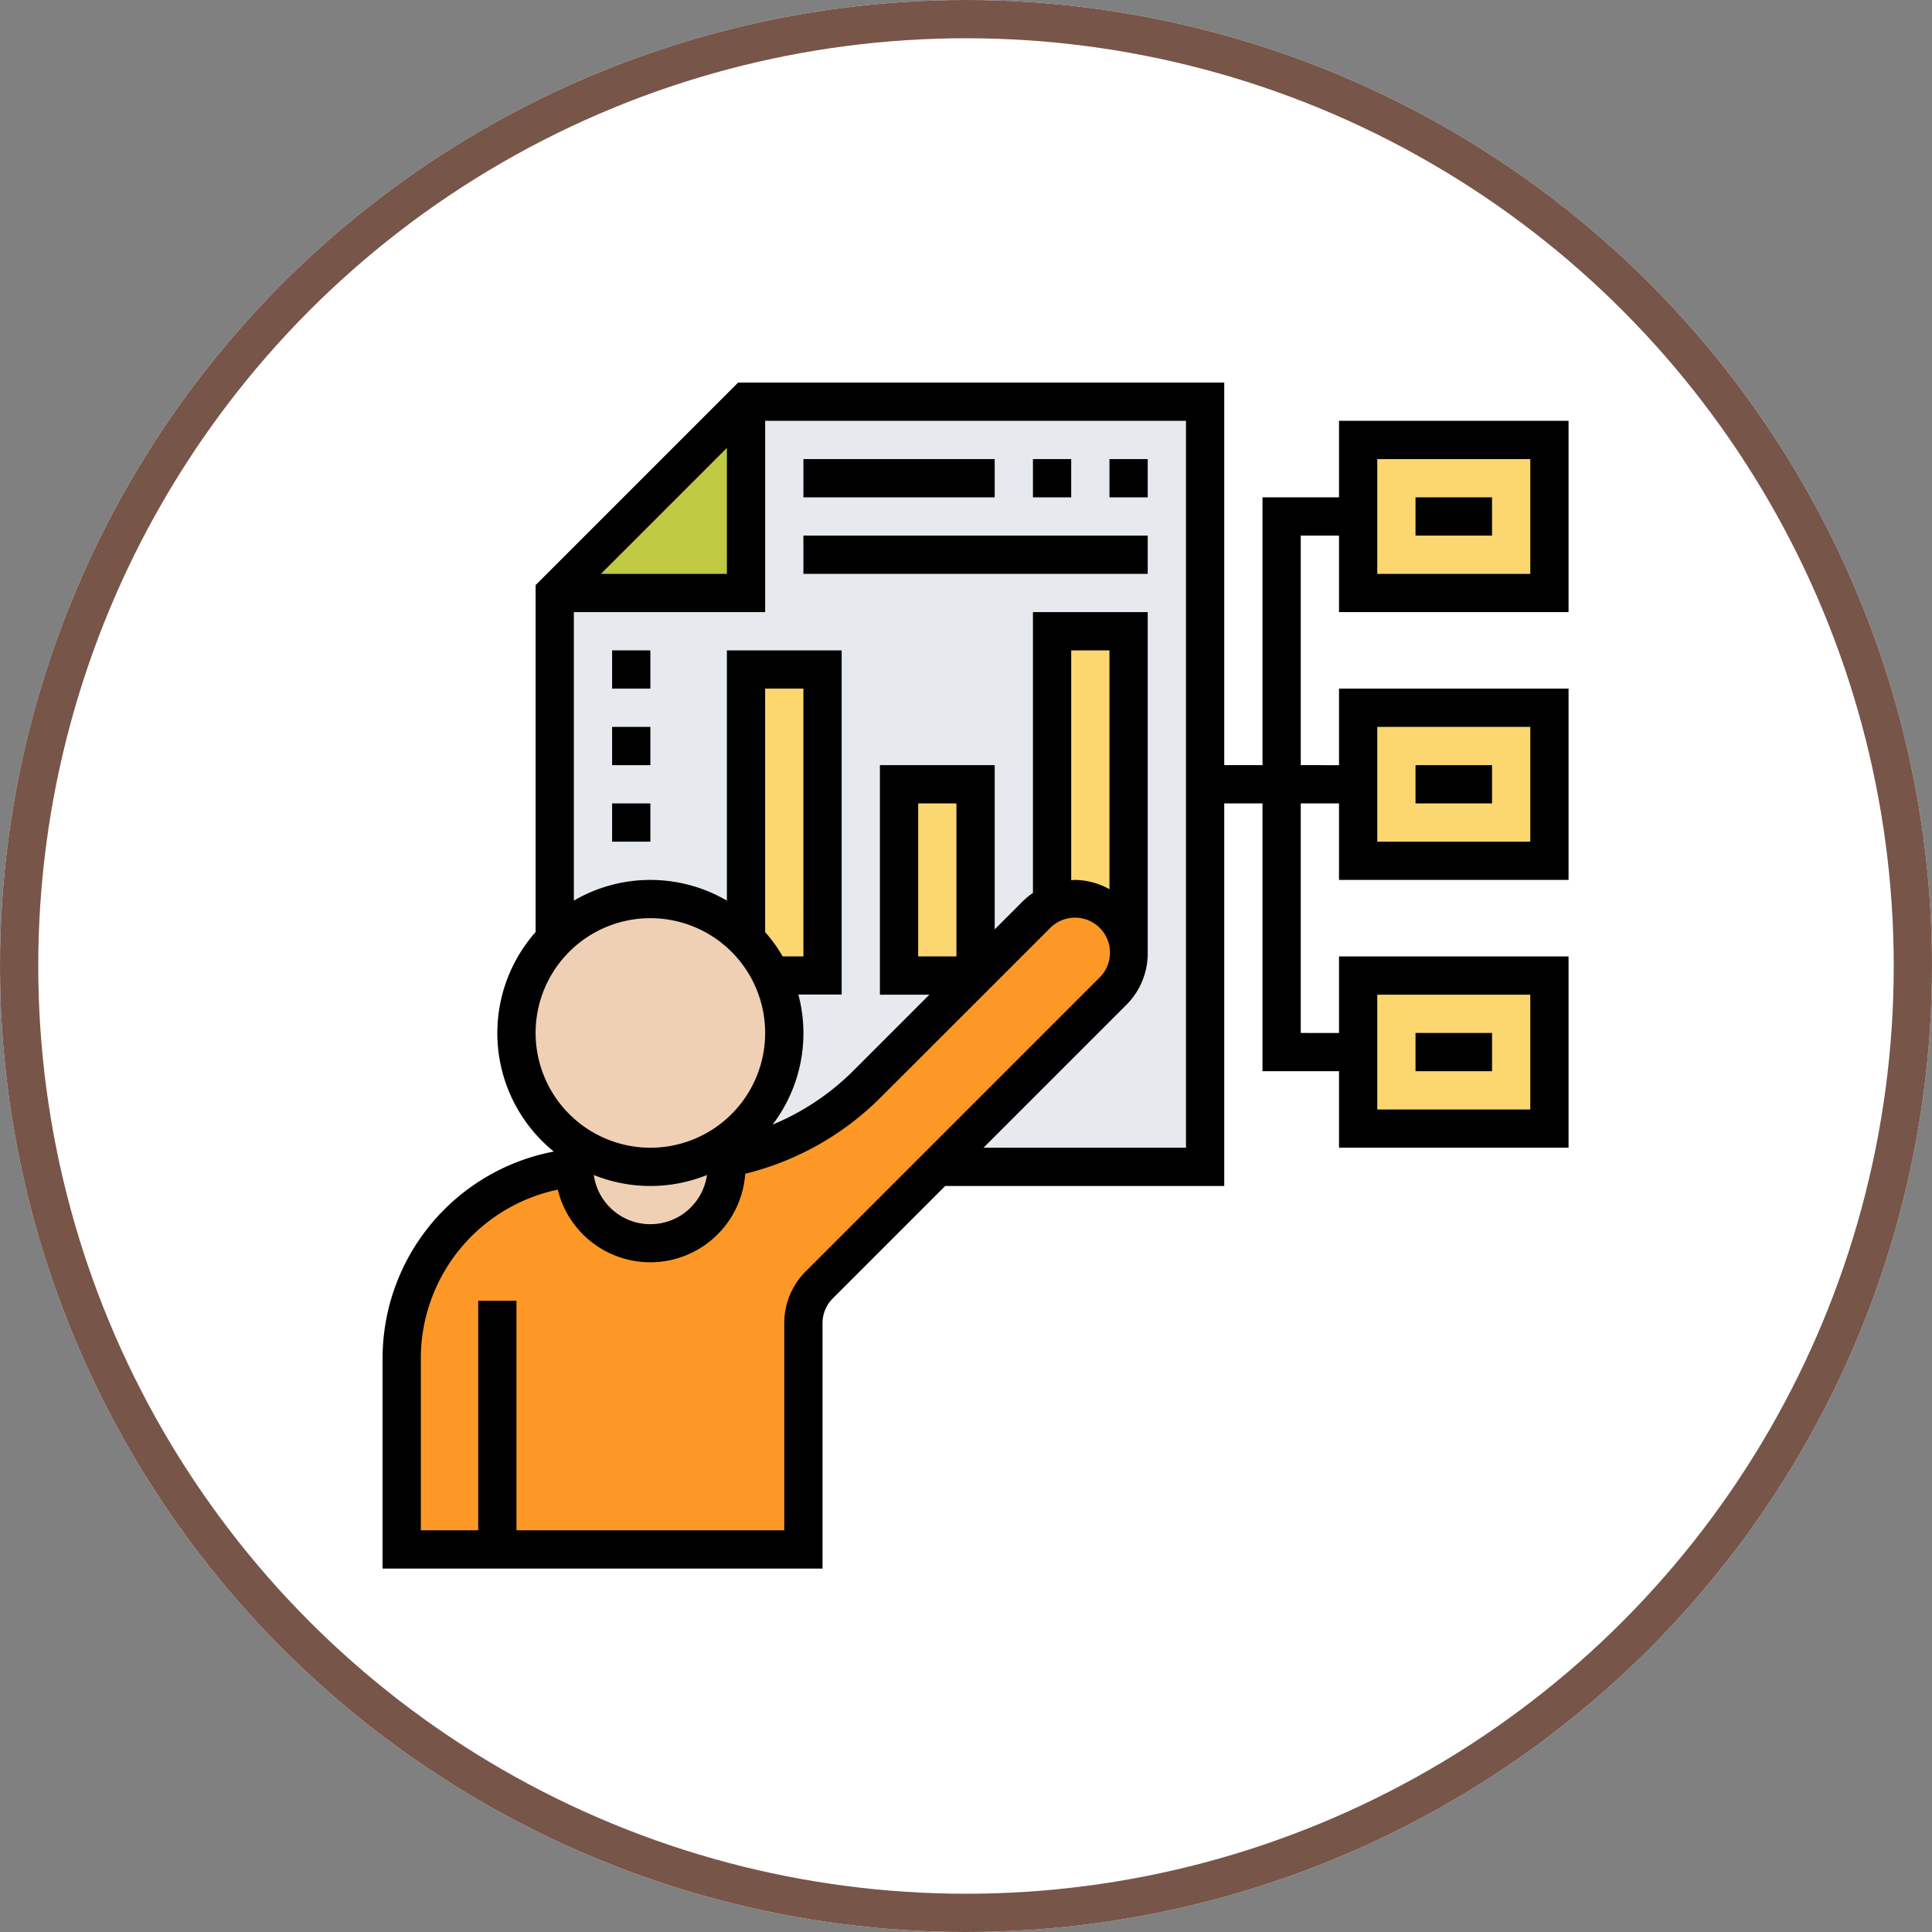<svg xmlns="http://www.w3.org/2000/svg" width="101" height="101" viewBox="0 0 101 101">
  <rect x="0" y="0" width="101" height="101" fill="#808080" stroke="none"/>
  <g id="Grupo_163145" data-name="Grupo 163145" transform="translate(-960 -892)">
    <g id="Elipse_4857" data-name="Elipse 4857" transform="translate(960 892)" fill="#fff" stroke="#785549" stroke-width="2">
      <circle cx="50.5" cy="50.5" r="50.5" stroke="none"/>
      <circle cx="50.5" cy="50.5" r="49.5" fill="none"/>
    </g>
    <g id="negocios" transform="translate(979 911)">
      <path id="Trazado_155429" data-name="Trazado 155429" d="M20,2H44V42H10V12Z" fill="#e6e9ed"/>
      <path id="Trazado_155430" data-name="Trazado 155430" d="M20,10v2H10L20,2Z" fill="#c0c942"/>
      <g id="Grupo_163144" data-name="Grupo 163144">
        <path id="Trazado_155431" data-name="Trazado 155431" d="M40,14V30.83A2.834,2.834,0,0,0,37.17,28a2.741,2.741,0,0,0-1.17.26V14Z" fill="#fcd770"/>
        <path id="Trazado_155432" data-name="Trazado 155432" d="M28,22h4V32H28Z" fill="#fcd770"/>
        <path id="Trazado_155433" data-name="Trazado 155433" d="M24,16V32H21.32A6.814,6.814,0,0,0,20,30.1V16Z" fill="#fcd770"/>
      </g>
      <path id="Trazado_155434" data-name="Trazado 155434" d="M7,62H2V52a10.006,10.006,0,0,1,9-9.95A4,4,0,0,0,19,42c0-.15-.01-.3-.02-.44A14,14,0,0,0,26.3,37.7L32,32l3.17-3.17a2.791,2.791,0,0,1,.83-.57A2.741,2.741,0,0,1,37.17,28a2.828,2.828,0,0,1,2,4.83L30,42l-6.17,6.17a2.831,2.831,0,0,0-.83,2V62Z" fill="#fd9827"/>
      <path id="Trazado_155435" data-name="Trazado 155435" d="M15,42a6.883,6.883,0,0,0,1.88-.26l1.5-.08c.2-.03.4-.06.6-.1.01.14.02.29.02.44a4,4,0,0,1-8,.05c.33-.03.66-.05,1-.05l1.87-.1A5.939,5.939,0,0,0,15,42Z" fill="#f0d0b4"/>
      <path id="Trazado_155436" data-name="Trazado 155436" d="M21.32,32A6.844,6.844,0,0,1,22,35a6.986,6.986,0,0,1-5.12,6.74l-3.01.16A7,7,0,1,1,20,30.1,6.814,6.814,0,0,1,21.32,32Z" fill="#f0d0b4"/>
      <path id="Trazado_155437" data-name="Trazado 155437" d="M62,32v8H52V32Z" fill="#fcd770"/>
      <path id="Trazado_155438" data-name="Trazado 155438" d="M62,18v8H52V18Z" fill="#fcd770"/>
      <path id="Trazado_155439" data-name="Trazado 155439" d="M62,4v8H52V4Z" fill="#fcd770"/>
      <path id="Trazado_155440" data-name="Trazado 155440" d="M63,13V3H51V7H47V21H45V1H19.586L9,11.586v18.14A7.972,7.972,0,0,0,9.951,41.2,11.012,11.012,0,0,0,1,52V63H24V50.171a1.816,1.816,0,0,1,.536-1.293L30.414,43H45V23h2V37h4v4H63V31H51v4H49V23h2v4H63V17H51v4H49V9h2v4ZM53,5h8v6H53ZM19,4.414V11H12.414ZM9,35a6,6,0,1,1,6,6A6.006,6.006,0,0,1,9,35Zm8.957,7.427a2.986,2.986,0,0,1-5.914,0,7.916,7.916,0,0,0,5.914,0Zm5.165,5.037A3.8,3.8,0,0,0,22,50.171V61H8V49H6V61H3V52a9.014,9.014,0,0,1,7.159-8.809,4.977,4.977,0,0,0,9.8-.83,15.1,15.1,0,0,0,7.043-3.954L32.414,33,33,32.414l2.878-2.878a1.829,1.829,0,1,1,2.586,2.586ZM31,31H29V23h2Zm6-3.983V15h2V27.486A3.781,3.781,0,0,0,37.171,27C37.113,27,37.057,27.014,37,27.017ZM43,41H32.414l7.464-7.464A3.8,3.8,0,0,0,41,30.829V13H35V27.681a3.93,3.93,0,0,0-.536.44L33,29.586V21H27V33h2.586l-3.993,3.993a13.049,13.049,0,0,1-4.206,2.8,7.882,7.882,0,0,0,1.35-6.8H25V15H19V28.082a7.935,7.935,0,0,0-8,0V13H21V3H43ZM21,29.726V17h2V31H21.918A8.08,8.08,0,0,0,21,29.726ZM53,33h8v6H53Zm0-14h8v6H53Z"/>
      <path id="Trazado_155441" data-name="Trazado 155441" d="M55,7h4V9H55Z"/>
      <path id="Trazado_155442" data-name="Trazado 155442" d="M55,21h4v2H55Z"/>
      <path id="Trazado_155443" data-name="Trazado 155443" d="M55,35h4v2H55Z"/>
      <path id="Trazado_155444" data-name="Trazado 155444" d="M39,5h2V7H39Z"/>
      <path id="Trazado_155445" data-name="Trazado 155445" d="M35,5h2V7H35Z"/>
      <path id="Trazado_155446" data-name="Trazado 155446" d="M23,5H33V7H23Z"/>
      <path id="Trazado_155447" data-name="Trazado 155447" d="M23,9H41v2H23Z"/>
      <path id="Trazado_155448" data-name="Trazado 155448" d="M13,15h2v2H13Z"/>
      <path id="Trazado_155449" data-name="Trazado 155449" d="M13,19h2v2H13Z"/>
      <path id="Trazado_155450" data-name="Trazado 155450" d="M13,23h2v2H13Z"/>
    </g>
  </g>
</svg>
